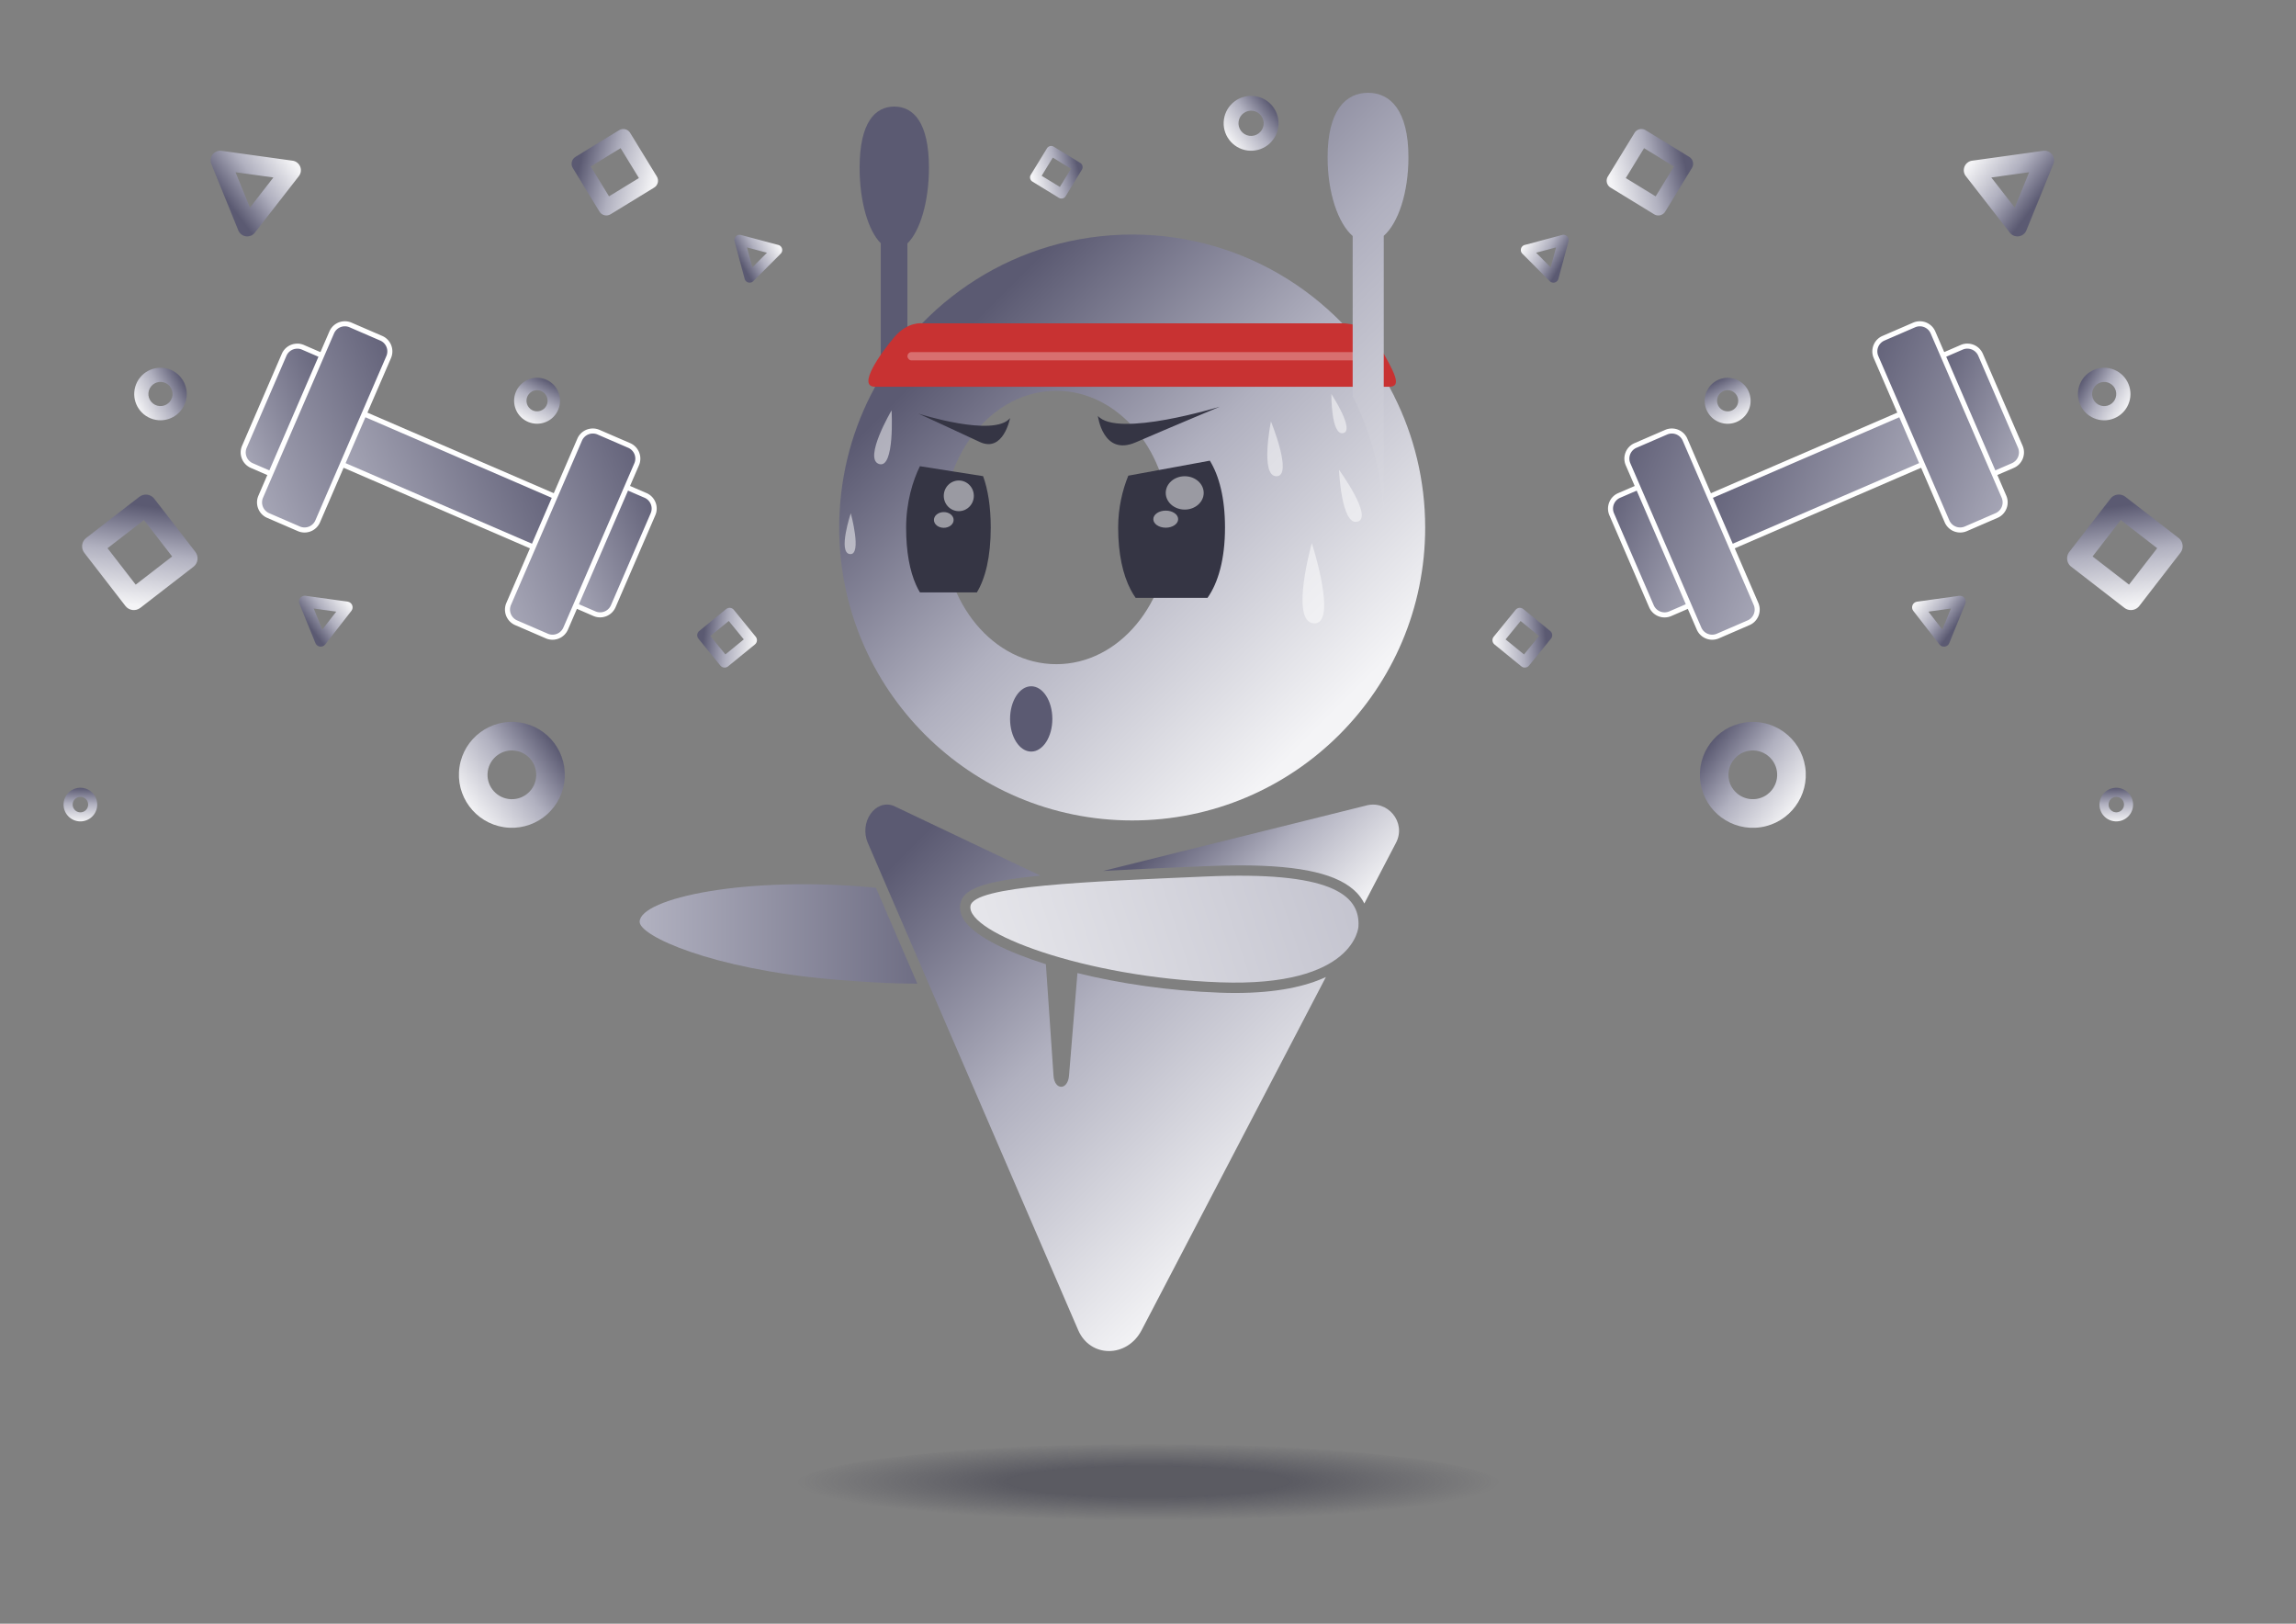 <svg xmlns="http://www.w3.org/2000/svg" xmlns:xlink="http://www.w3.org/1999/xlink" id="Calque_1" data-name="Calque 1" viewBox="0 0 841.89 595.28"><rect x="0" y="0" width="841.89" height="595.28" fill="#808080" stroke="none"/><defs><linearGradient id="Dégradé_sans_nom_11" x1="326.04" x2="517.38" y1="114.41" y2="305.75" data-name="Dégradé sans nom 11" gradientUnits="userSpaceOnUse"><stop offset=".1" stop-color="#5b5a72"/><stop offset=".5" stop-color="#b0b0bf"/><stop offset=".96" stop-color="#f4f4f6"/></linearGradient><linearGradient xlink:href="#Dégradé_sans_nom_11" id="Dégradé_sans_nom_11-2" x1="332.29" x2="492.52" y1="110.54" y2="270.78" data-name="Dégradé sans nom 11"/><linearGradient id="Dégradé_sans_nom_26" x1="1561.77" x2="1754.15" y1="-4733.25" y2="-4540.87" data-name="Dégradé sans nom 26" gradientTransform="rotate(116.83 -479.613 -2524.825)" gradientUnits="userSpaceOnUse"><stop offset="0" stop-color="#b0b0bf"/><stop offset="1" stop-color="#f4f4f6"/></linearGradient><linearGradient id="Dégradé_sans_nom_46" x1="366.83" x2="236.38" y1="342.4" y2="342.4" data-name="Dégradé sans nom 46" gradientUnits="userSpaceOnUse"><stop offset="0" stop-color="#5b5a72"/><stop offset="1" stop-color="#b0b0bf"/></linearGradient><linearGradient xlink:href="#Dégradé_sans_nom_11" id="Dégradé_sans_nom_11-3" x1="388.81" x2="585.73" y1="-4.66" y2="192.25" data-name="Dégradé sans nom 11"/><linearGradient xlink:href="#Dégradé_sans_nom_11" id="Dégradé_sans_nom_11-4" x1="315.23" x2="470.33" y1="298.07" y2="453.16" data-name="Dégradé sans nom 11"/><linearGradient xlink:href="#Dégradé_sans_nom_11" id="Dégradé_sans_nom_11-5" x1="435.53" x2="493.14" y1="286.75" y2="344.36" data-name="Dégradé sans nom 11"/><linearGradient id="Dégradé_secondaire1" x1="5721.39" x2="5785.87" y1="-1290.32" y2="-1225.84" data-name="Dégradé secondaire1" gradientTransform="rotate(-23.38 6676.67 11752.058)" gradientUnits="userSpaceOnUse"><stop offset="0" stop-color="#5b5a72"/><stop offset="1" stop-color="#b0b0bf"/></linearGradient><linearGradient xlink:href="#Dégradé_secondaire1" id="Dégradé_secondaire1-2" x1="5669.35" x2="5707.24" y1="-1277.27" y2="-1239.38" data-name="Dégradé secondaire1"/><linearGradient xlink:href="#Dégradé_secondaire1" id="Dégradé_secondaire1-3" x1="5673.91" x2="5734.22" y1="-1288.28" y2="-1227.96" data-name="Dégradé secondaire1"/><linearGradient xlink:href="#Dégradé_secondaire1" id="Dégradé_secondaire1-4" x1="5799.54" x2="5837.43" y1="-1277.27" y2="-1239.38" data-name="Dégradé secondaire1"/><linearGradient xlink:href="#Dégradé_secondaire1" id="Dégradé_secondaire1-5" x1="5772.96" x2="5833.28" y1="-1288.28" y2="-1227.96" data-name="Dégradé secondaire1"/><linearGradient xlink:href="#Dégradé_sans_nom_11" id="Dégradé_sans_nom_11-6" x1="2748.58" x2="2771.52" y1="4743.46" y2="4766.4" data-name="Dégradé sans nom 11" gradientTransform="rotate(172.1 1910.496 2340.36)"/><linearGradient xlink:href="#Dégradé_sans_nom_11" id="Dégradé_sans_nom_11-7" x1="2800.78" x2="2814.41" y1="4594.14" y2="4607.77" data-name="Dégradé sans nom 11" gradientTransform="rotate(172.1 1910.496 2340.36)"/><linearGradient xlink:href="#Dégradé_sans_nom_11" id="Dégradé_sans_nom_11-8" x1="2905.66" x2="2918.06" y1="4737.37" y2="4749.77" data-name="Dégradé sans nom 11" gradientTransform="rotate(165.07 2044.068 2264.448)"/><linearGradient xlink:href="#Dégradé_sans_nom_11" id="Dégradé_sans_nom_11-9" x1="1544.27" x2="1558.27" y1="196.74" y2="210.75" data-name="Dégradé sans nom 11" gradientTransform="rotate(16.97 1284.342 -2901.499)"/><linearGradient xlink:href="#Dégradé_sans_nom_11" id="Dégradé_sans_nom_11-10" x1="1335.65" x2="1352.38" y1="157.96" y2="174.69" data-name="Dégradé sans nom 11" gradientTransform="rotate(98.17 954.213 -277.847)"/><linearGradient xlink:href="#Dégradé_sans_nom_11" id="Dégradé_sans_nom_11-11" x1="1486.97" x2="1519.25" y1="365.12" y2="397.4" data-name="Dégradé sans nom 11" gradientTransform="rotate(-8.61 423.54 6052.74)"/><linearGradient xlink:href="#Dégradé_sans_nom_11" id="Dégradé_sans_nom_11-12" x1="1655" x2="1671.01" y1="278.59" y2="294.6" data-name="Dégradé sans nom 11" gradientTransform="rotate(-16.34 721.022 3321.546)"/><linearGradient xlink:href="#Dégradé_sans_nom_11" id="Dégradé_sans_nom_11-13" x1="1597.64" x2="1607.89" y1="458.94" y2="469.19" data-name="Dégradé sans nom 11" gradientTransform="rotate(43.3 1402.715 -662.14)"/><linearGradient xlink:href="#Dégradé_sans_nom_11" id="Dégradé_sans_nom_11-14" x1="-2276.03" x2="-2260.47" y1="4699.49" y2="4715.05" data-name="Dégradé sans nom 11" gradientTransform="rotate(129.19 207.165 3141.738)"/><linearGradient xlink:href="#Dégradé_sans_nom_11" id="Dégradé_sans_nom_11-15" x1="-2458.57" x2="-2435.64" y1="4746.33" y2="4769.27" data-name="Dégradé sans nom 11" gradientTransform="rotate(121.47 394.422 3265.616)"/><linearGradient xlink:href="#Dégradé_sans_nom_11" id="Dégradé_sans_nom_11-16" x1="-2340.46" x2="-2326.51" y1="4936.46" y2="4950.41" data-name="Dégradé sans nom 11" gradientTransform="rotate(121.47 394.422 3265.616)"/><linearGradient xlink:href="#Dégradé_sans_nom_11" id="Dégradé_sans_nom_11-17" x1="-2446.57" x2="-2416.43" y1="4509.15" y2="4539.29" data-name="Dégradé sans nom 11" gradientTransform="rotate(37.71 5501.511 7064.056)"/><linearGradient xlink:href="#Dégradé_secondaire1" id="Dégradé_secondaire1-6" x1="5721.28" x2="5785.76" y1="-1290.37" y2="-1225.89" data-name="Dégradé secondaire1" gradientTransform="scale(-1 1) rotate(-23.38 6261.524 13758.481)"/><linearGradient xlink:href="#Dégradé_secondaire1" id="Dégradé_secondaire1-7" x1="5669.23" x2="5707.13" y1="-1277.32" y2="-1239.43" data-name="Dégradé secondaire1" gradientTransform="scale(-1 1) rotate(-23.38 6261.524 13758.481)"/><linearGradient xlink:href="#Dégradé_secondaire1" id="Dégradé_secondaire1-8" x1="5673.79" x2="5734.11" y1="-1288.33" y2="-1228.01" data-name="Dégradé secondaire1" gradientTransform="scale(-1 1) rotate(-23.38 6261.524 13758.481)"/><linearGradient xlink:href="#Dégradé_secondaire1" id="Dégradé_secondaire1-9" x1="5799.43" x2="5837.32" y1="-1277.32" y2="-1239.43" data-name="Dégradé secondaire1" gradientTransform="scale(-1 1) rotate(-23.38 6261.524 13758.481)"/><linearGradient xlink:href="#Dégradé_secondaire1" id="Dégradé_secondaire1-10" x1="5772.85" x2="5833.17" y1="-1288.33" y2="-1228.01" data-name="Dégradé secondaire1" gradientTransform="scale(-1 1) rotate(-23.38 6261.524 13758.481)"/><linearGradient xlink:href="#Dégradé_sans_nom_11" id="Dégradé_sans_nom_11-18" x1="2748.7" x2="2771.64" y1="4743.48" y2="4766.41" data-name="Dégradé sans nom 11" gradientTransform="scale(1 -1) rotate(-7.9 -33478.582 21656.154)"/><linearGradient xlink:href="#Dégradé_sans_nom_11" id="Dégradé_sans_nom_11-19" x1="2800.9" x2="2814.53" y1="4594.16" y2="4607.79" data-name="Dégradé sans nom 11" gradientTransform="scale(1 -1) rotate(-7.9 -33478.582 21656.154)"/><linearGradient xlink:href="#Dégradé_sans_nom_11" id="Dégradé_sans_nom_11-20" x1="2919.37" x2="2931.77" y1="4741.02" y2="4753.42" data-name="Dégradé sans nom 11" gradientTransform="scale(1 -1) rotate(-14.93 -16866.615 12431.574)"/><linearGradient xlink:href="#Dégradé_sans_nom_11" id="Dégradé_sans_nom_11-21" x1="1544.15" x2="1558.15" y1="196.78" y2="210.78" data-name="Dégradé sans nom 11" gradientTransform="scale(-1 1) rotate(16.97 869.197 -5684.282)"/><linearGradient xlink:href="#Dégradé_sans_nom_11" id="Dégradé_sans_nom_11-22" x1="1486.85" x2="1519.13" y1="365.1" y2="397.39" data-name="Dégradé sans nom 11" gradientTransform="scale(-1 1) rotate(-8.61 8.395 11567.556)"/><linearGradient xlink:href="#Dégradé_sans_nom_11" id="Dégradé_sans_nom_11-23" x1="1654.88" x2="1670.89" y1="278.56" y2="294.57" data-name="Dégradé sans nom 11" gradientTransform="scale(-1 1) rotate(-16.34 305.877 6213.176)"/><linearGradient xlink:href="#Dégradé_sans_nom_11" id="Dégradé_sans_nom_11-24" x1="1615.69" x2="1625.94" y1="441.93" y2="452.18" data-name="Dégradé sans nom 11" gradientTransform="scale(-1 1) rotate(43.3 987.57 -1708.008)"/><linearGradient xlink:href="#Dégradé_sans_nom_11" id="Dégradé_sans_nom_11-25" x1="-2279.5" x2="-2263.94" y1="4695.24" y2="4710.8" data-name="Dégradé sans nom 11" gradientTransform="scale(1 -1) rotate(-50.81 -6199.85 -437.907)"/><linearGradient xlink:href="#Dégradé_sans_nom_11" id="Dégradé_sans_nom_11-26" x1="-2458.51" x2="-2435.57" y1="4746.43" y2="4769.37" data-name="Dégradé sans nom 11" gradientTransform="scale(1 -1) rotate(-58.53 -5412.453 -36.98)"/><linearGradient xlink:href="#Dégradé_sans_nom_11" id="Dégradé_sans_nom_11-27" x1="-2446.67" x2="-2416.52" y1="4509.22" y2="4539.37" data-name="Dégradé sans nom 11" gradientTransform="scale(-1 1) rotate(37.71 5086.366 5848.402)"/><radialGradient id="Dégradé_sans_nom_17" cx="421" cy="545.37" r="128.74" data-name="Dégradé sans nom 17" fx="421" fy="545.37" gradientTransform="matrix(1 0 -0 .11 .02 483.22)" gradientUnits="userSpaceOnUse"><stop offset=".4" stop-color="#353544" stop-opacity=".5"/><stop offset="1" stop-color="#353544" stop-opacity="0"/></radialGradient><style>.cls-2,.cls-3{fill:#fff}.cls-7{fill:#353544}.cls-3{opacity:.5}</style></defs><ellipse cx="421" cy="545.37" rx="130.8" ry="15.89" style="fill:url(#Dégradé_sans_nom_17)"/><path d="M332.72 89.25v57.27c-6.26 13.95-9.77 29.73-9.77 46.38V89.17c-4.56-4.53-7.75-15.19-7.75-27.68 0-16.58 5.67-22.42 12.71-22.42s12.71 5.84 12.71 22.42c0 12.49-3.26 23.23-7.89 27.76Z" style="fill:url(#Dégradé_sans_nom_11)"/><path d="M387.33 243.5c23 0 41.58-22.41 41.58-50.07s-18.59-50.15-41.58-50.15-41.58 22.41-41.58 50.15 18.65 50.07 41.58 50.07Zm123.85-98.32c7.29 14.51 11.4 30.92 11.4 48.25 0 59.26-48.09 107.36-107.43 107.36S307.72 252.7 307.72 193.43c0-17.32 4.1-33.73 11.4-48.25 17.7-35.1 54.02-59.19 96.04-59.19s78.33 24.09 96.04 59.19Z" style="fill:url(#Dégradé_sans_nom_11-2)"/><path d="M498.11 339.7s-1.14 22.23-50.73 20.44c-49.6-1.79-93.09-18.22-91.53-28.02 1.17-7.39 42.78-8.89 86.44-10.79 44.86-1.95 56.58 6.32 55.82 18.37Z" style="fill:url(#Dégradé_sans_nom_26)"/><path d="M321.18 325.46c-47.88-4.58-86.36 3.91-86.64 12.43-.17 5.23 26.49 17.32 70.44 21.15 12.32 1.07 22.75 1.61 31.39 1.59l-15.19-35.17Z" style="fill:url(#Dégradé_sans_nom_46)"/><path d="M443.62 168.89c3.44 5.58 5.56 13.79 5.56 24.5 0 11.58-2.48 20.23-6.42 25.8h-26.34c-.64-.9-1.24-1.88-1.8-2.95-2.88-5.5-4.62-13.15-4.62-22.85 0-7.34 1.63-13.85 3.72-19l29.9-5.5Z" class="cls-7"/><ellipse cx="427.45" cy="190.33" class="cls-3" rx="4.55" ry="3.13"/><ellipse cx="434.41" cy="180.71" class="cls-3" rx="6.96" ry="6.11"/><path d="M360.48 174.56c1.76 4.84 2.8 11.15 2.8 18.89 0 10.65-1.96 18.61-5.09 23.74h-20.86c-.51-.83-.98-1.73-1.42-2.71-2.28-5.06-3.66-12.1-3.66-21.02 0-9.45 2.53-17.43 5.06-22.54l23.18 3.65Z" class="cls-7"/><ellipse cx="346.06" cy="190.62" class="cls-3" rx="3.61" ry="2.88"/><ellipse cx="351.57" cy="181.78" class="cls-3" rx="5.51" ry="5.62"/><ellipse cx="378.12" cy="263.57" rx="7.75" ry="11.97" style="fill:#5b5a72"/><path d="M402.57 152.47s1.82 14.9 13.82 9.72c13.13-5.67 30.89-13.09 30.89-13.09s-37.62 11.54-44.71 3.37Zm-32.2.82s-2.46 12.83-11.17 8.72c-9.53-4.49-22.44-10.37-22.44-10.37s27.65 8.85 33.61 1.64Z" class="cls-7"/><path d="M509.39 141.79h-188.5c-6.78 0 2.05-12.32 7-18.15 4.95-5.84 10.21-5.1 10.21-5.1h154.07s8.62-.41 12.86 6.98c6.41 11.18 9.27 16.27 4.35 16.27Z" style="fill:#c83232"/><rect width="164.81" height="3.05" x="332.75" y="129.08" rx="1.48" ry="1.48" style="opacity:.3;fill:#fff"/><path d="M507.39 86.45v106.98c0-17.32-4.1-33.73-11.4-48.25V86.52c-5.39-4.71-9.19-15.88-9.19-28.87 0-17.25 6.69-23.63 14.82-23.63s14.82 6.38 14.82 23.63c0 12.99-3.72 24.09-9.04 28.8Z" style="fill:url(#Dégradé_sans_nom_11-3)"/><path d="M466.02 154.51s-4.09 20.2 2.06 20.09c6.14-.11-2.06-20.09-2.06-20.09Zm24.96 17.72s.84 20.59 6.78 19.02c5.94-1.57-6.78-19.02-6.78-19.02Zm-164.06-21.78s-10.45 17.76-4.6 19.66c5.84 1.9 4.6-19.66 4.6-19.66Zm161.26-6s-.13 15.28 4.33 14.34c4.46-.94-4.33-14.34-4.33-14.34Zm-176.22 43.71s-4.84 14.5-.31 14.98c4.53.48.31-14.98.31-14.98Zm169.06 10.96s-8.18 28.88.75 29.41c8.93.53-.75-29.41-.75-29.41Z" class="cls-3"/><path d="M452.93 364.04c-1.84 0-3.75-.04-5.69-.11-18.95-.68-37-3.43-52.17-7.19l-3.09 37.65c-.46 5.39-5.3 5.39-5.68 0l-2.8-40.89c-14.45-4.55-24.98-9.97-29.12-15-1.89-2.3-2.66-4.64-2.29-6.98.89-5.64 8.42-8.37 28.77-10.45.14-.01.28-.03.42-.04v-.11l-53.71-25.53c-6.73-2.43-12.57 6.08-9.37 13.6l77.14 178.63c4.4 10.26 17.97 10.26 23.29 0l67.55-129.43c-7.24 3.37-17.82 5.85-33.26 5.85Z" style="fill:url(#Dégradé_sans_nom_11-4)"/><path d="m500.62 295.4-96.11 23.91c10.09-.57 21.09-1.05 32.43-1.54l5.19-.22c4.4-.19 8.6-.29 12.48-.29v3.8-3.8c22.82 0 36.49 3.23 43.01 10.17 1.09 1.17 1.97 2.44 2.65 3.8l11.6-22.23c3.95-7.52-3.12-16.03-11.24-13.6Z" style="fill:url(#Dégradé_sans_nom_11-5)"/><path d="M633.66 201c-.12 0-.23-.02-.34-.06a.942.942 0 0 1-.51-.49l-7.27-16.82c-.2-.47.01-1.01.48-1.22l71.73-31.01a.946.946 0 0 1 .71-.02c.23.09.41.27.51.49l7.27 16.82c.2.47-.01 1.01-.48 1.22l-71.73 31.01c-.12.05-.24.08-.37.08Z" style="fill:url(#Dégradé_secondaire1)"/><path d="m698.12 152.24 7.27 16.82-71.74 31.01-7.27-16.82 71.74-31.01m0-1.85c-.25 0-.5.05-.73.15l-71.74 31.01c-.94.41-1.37 1.5-.97 2.43l7.27 16.82c.19.45.56.81 1.02.99a1.835 1.835 0 0 0 1.41-.02l71.74-31.01c.94-.41 1.37-1.5.97-2.43l-7.27-16.82c-.19-.45-.56-.81-1.02-.99-.22-.09-.45-.13-.68-.13Z" class="cls-2"/><path d="M610.38 225.42c-2.1 0-3.99-1.25-4.83-3.17l-14.57-33.71a5.191 5.191 0 0 1-.06-4.02 5.223 5.223 0 0 1 2.8-2.89l7.75-3.35a.923.923 0 0 1 1.22.48l18.01 41.66c.2.47-.01 1.01-.48 1.22l-7.75 3.35c-.66.29-1.37.43-2.08.43Z" style="fill:url(#Dégradé_secondaire1-2)"/><path d="m601.83 179.13 18.01 41.66-7.75 3.35c-.56.24-1.14.36-1.72.36a4.34 4.34 0 0 1-3.98-2.61l-14.57-33.71c-.95-2.2.06-4.74 2.26-5.69l7.75-3.35m0-1.85c-.25 0-.49.05-.73.15l-7.75 3.35a6.1 6.1 0 0 0-3.29 3.4c-.61 1.54-.58 3.22.07 4.73l14.57 33.71a6.178 6.178 0 0 0 8.13 3.22l7.75-3.35c.94-.41 1.37-1.5.97-2.43l-18.01-41.66c-.3-.7-.98-1.12-1.7-1.12Z" class="cls-2"/><path d="M627.83 233.6c-2.1 0-3.99-1.25-4.83-3.17l-26.03-60.22a5.191 5.191 0 0 1-.06-4.02 5.223 5.223 0 0 1 2.8-2.89l11.23-4.86a5.26 5.26 0 0 1 6.91 2.74l26.03 60.21a5.263 5.263 0 0 1-2.74 6.91l-11.23 4.86c-.66.29-1.37.43-2.08.43Z" style="fill:url(#Dégradé_secondaire1-3)"/><path d="M613.03 158.94c1.68 0 3.27.98 3.98 2.61l26.03 60.22c.95 2.2-.06 4.74-2.26 5.69l-11.24 4.86c-.56.24-1.14.36-1.72.36a4.34 4.34 0 0 1-3.98-2.61l-26.03-60.22c-.95-2.2.06-4.74 2.26-5.69l11.24-4.86a4.35 4.35 0 0 1 1.72-.36m0-1.85c-.85 0-1.67.17-2.45.51l-11.23 4.86a6.1 6.1 0 0 0-3.29 3.4c-.61 1.54-.58 3.22.07 4.73l26.03 60.22a6.178 6.178 0 0 0 8.13 3.22l11.23-4.86c3.13-1.35 4.57-5 3.22-8.13l-26.03-60.22a6.178 6.178 0 0 0-5.68-3.73Z" class="cls-2"/><path d="M729.95 174.11c-.12 0-.23-.02-.34-.06a.942.942 0 0 1-.51-.49l-18.01-41.66a.92.92 0 0 1-.01-.71c.09-.23.27-.41.49-.51l7.75-3.35a5.26 5.26 0 0 1 6.91 2.74l14.57 33.71a5.263 5.263 0 0 1-2.74 6.91l-7.75 3.35c-.12.05-.24.08-.37.08Z" style="fill:url(#Dégradé_secondaire1-4)"/><path d="M721.4 127.82c1.68 0 3.27.98 3.98 2.61l14.57 33.71c.95 2.2-.06 4.74-2.26 5.69l-7.75 3.35-18.01-41.66 7.75-3.35a4.35 4.35 0 0 1 1.72-.36m0-1.85c-.85 0-1.67.17-2.45.51l-7.75 3.35c-.45.19-.81.56-.99 1.02-.18.46-.17.97.02 1.42l18.01 41.66c.19.45.56.81 1.02.99a1.835 1.835 0 0 0 1.41-.02l7.75-3.35c3.13-1.35 4.57-5 3.22-8.13l-14.57-33.71a6.178 6.178 0 0 0-5.68-3.73Z" class="cls-2"/><path d="M718.75 194.3c-2.1 0-3.99-1.25-4.83-3.17l-26.03-60.21a5.191 5.191 0 0 1-.06-4.02 5.223 5.223 0 0 1 2.8-2.89l11.23-4.86a5.26 5.26 0 0 1 6.91 2.74l26.03 60.21c.56 1.29.58 2.72.06 4.02a5.223 5.223 0 0 1-2.8 2.89l-11.24 4.86c-.66.29-1.37.43-2.08.43Z" style="fill:url(#Dégradé_secondaire1-5)"/><path d="M703.95 119.63c1.68 0 3.27.98 3.98 2.61l26.03 60.22c.95 2.2-.06 4.74-2.26 5.69l-11.23 4.86c-.56.24-1.14.36-1.72.36a4.34 4.34 0 0 1-3.98-2.61l-26.03-60.22c-.95-2.2.06-4.74 2.26-5.69l11.23-4.86a4.35 4.35 0 0 1 1.72-.36m0-1.85c-.85 0-1.67.17-2.45.51l-11.23 4.86a6.1 6.1 0 0 0-3.29 3.4c-.61 1.54-.58 3.22.07 4.73l26.03 60.22a6.178 6.178 0 0 0 8.13 3.22l11.23-4.86c3.13-1.35 4.57-5 3.22-8.13l-26.03-60.22a6.178 6.178 0 0 0-5.68-3.73Z" class="cls-2"/><path d="m723.13 58.91 26.01-3.61a3.537 3.537 0 0 1 3.77 4.83l-9.88 24.33c-.48 1.17-1.54 2-2.79 2.17-1.25.17-2.5-.33-3.28-1.33l-16.13-20.72c-.78-1-.96-2.33-.49-3.5.48-1.17 1.54-2 2.79-2.17Zm20.91 4.24-13.87 1.92 8.6 11.05 5.27-12.98Z" style="fill:url(#Dégradé_sans_nom_11-6)"/><path d="m702.93 220.58 15.46-2.14c.74-.1 1.49.2 1.95.79.46.59.57 1.39.29 2.08l-5.87 14.46c-.28.7-.91 1.19-1.66 1.29-.74.1-1.49-.2-1.95-.79l-9.59-12.31c-.46-.59-.57-1.39-.29-2.08.28-.7.91-1.19 1.66-1.29Zm12.43 2.52-8.25 1.14 5.11 6.57 3.13-7.71Z" style="fill:url(#Dégradé_sans_nom_11-7)"/><path d="m559.07 89.81 13.72-3.66a1.9 1.9 0 0 1 1.85.5c.48.48.67 1.19.49 1.85l-3.69 13.71c-.18.66-.69 1.17-1.35 1.35a1.9 1.9 0 0 1-1.85-.5l-10.03-10.05a1.917 1.917 0 0 1 .86-3.2Zm11.51.89-7.32 1.95 5.35 5.36 1.97-7.32Z" style="fill:url(#Dégradé_sans_nom_11-8)"/><path d="M635.94 138.88a8.426 8.426 0 0 1 5.6 10.51c-1.36 4.45-6.07 6.95-10.51 5.6s-6.95-6.07-5.59-10.51a8.412 8.412 0 0 1 10.51-5.59Zm1.25 9.18c.62-2.05-.53-4.21-2.57-4.84s-4.21.53-4.84 2.57c-.62 2.05.53 4.21 2.57 4.84s4.21-.53 4.84-2.57Z" style="fill:url(#Dégradé_sans_nom_11-9)"/><path d="M468.7 46.63c-.79 5.5-5.89 9.32-11.38 8.53s-9.32-5.89-8.53-11.39c.79-5.5 5.89-9.31 11.39-8.52s9.31 5.89 8.52 11.38Zm-10.61 3.15c2.53.36 4.88-1.4 5.24-3.92.36-2.53-1.4-4.88-3.92-5.24-2.53-.36-4.88 1.4-5.24 3.92-.36 2.53 1.4 4.88 3.92 5.24Z" style="fill:url(#Dégradé_sans_nom_11-10)"/><path d="M639.81 264.88c10.6-1.61 20.5 5.68 22.11 16.28 1.61 10.6-5.7 20.5-16.29 22.11-10.6 1.61-20.49-5.7-22.1-16.29-1.61-10.6 5.68-20.49 16.28-22.09Zm11.74 17.85c-.74-4.88-5.3-8.23-10.17-7.5s-8.23 5.3-7.5 10.17 5.3 8.23 10.17 7.5 8.23-5.3 7.5-10.17Z" style="fill:url(#Dégradé_sans_nom_11-11)"/><path d="M768.85 135.22c5.1-1.5 10.45 1.43 11.95 6.53 1.5 5.1-1.43 10.46-6.53 11.95-5.1 1.5-10.45-1.43-11.94-6.53-1.5-5.1 1.43-10.45 6.53-11.94Zm6.96 7.99c-.69-2.35-3.15-3.69-5.5-3.01s-3.69 3.15-3.01 5.5 3.15 3.69 5.5 3.01 3.69-3.15 3.01-5.5Z" style="fill:url(#Dégradé_sans_nom_11-12)"/><path d="M780.22 290.49c2.48 2.33 2.6 6.24.26 8.71-2.33 2.48-6.24 2.59-8.72.26s-2.59-6.24-.26-8.71c2.33-2.48 6.23-2.59 8.71-.26Zm-2.16 6.43c1.07-1.14 1.02-2.94-.12-4.01s-2.94-1.02-4.01.12-1.02 2.94.12 4.01 2.94 1.02 4.01-.12Z" style="fill:url(#Dégradé_sans_nom_11-13)"/><path d="m547.7 233.44 8.04-9.86c.7-.86 1.96-.99 2.82-.29l9.86 8.04c.86.7.99 1.96.29 2.82l-8.04 9.86c-.7.86-1.96.99-2.82.29l-9.86-8.04c-.86-.7-.99-1.96-.29-2.82Zm9.88-5.77-5.51 6.75 6.75 5.51 5.51-6.75-6.75-5.51Z" style="fill:url(#Dégradé_sans_nom_11-14)"/><path d="m589.56 64.71 9.79-16a2.956 2.956 0 0 1 4.06-.98l16 9.79c1.39.85 1.83 2.67.98 4.06l-9.79 16a2.956 2.956 0 0 1-4.06.98l-16-9.79a2.956 2.956 0 0 1-.98-4.06Zm13.29-10.39-6.71 10.96 10.96 6.71 6.71-10.96-10.96-6.71Z" style="fill:url(#Dégradé_sans_nom_11-15)"/><path d="m377.95 64.1 5.96-9.73c.52-.85 1.63-1.11 2.47-.6l9.73 5.96c.85.52 1.11 1.63.6 2.47l-5.96 9.73c-.52.85-1.63 1.11-2.47.6l-9.73-5.96a1.803 1.803 0 0 1-.6-2.47Zm8.09-6.32-4.08 6.67 6.67 4.08 4.08-6.67-6.67-4.08Z" style="fill:url(#Dégradé_sans_nom_11-16)"/><path d="m778.98 222.85-19.5-15.08a3.885 3.885 0 0 1-.7-5.45l15.08-19.5a3.885 3.885 0 0 1 5.45-.7l19.5 15.08c1.7 1.31 2.01 3.75.7 5.45l-15.08 19.5a3.885 3.885 0 0 1-5.45.7ZM767.3 204l13.36 10.33 10.33-13.36-13.36-10.33L767.3 204Z" style="fill:url(#Dégradé_sans_nom_11-17)"/><path d="M196.75 201c-.12 0-.25-.02-.37-.08l-71.74-31.01c-.23-.1-.4-.28-.49-.51a.92.92 0 0 1 .01-.71l7.27-16.82a.923.923 0 0 1 1.22-.48l71.74 31.01c.23.1.4.28.49.51.09.23.09.48-.01.71l-7.27 16.82c-.15.35-.49.56-.85.56Z" style="fill:url(#Dégradé_secondaire1-6)"/><path d="m132.29 152.24 71.74 31.01-7.27 16.82-71.74-31.01 7.27-16.82m0-1.85c-.23 0-.46.04-.68.13-.46.18-.82.54-1.02.99l-7.27 16.82c-.41.94.03 2.03.97 2.43l71.74 31.01a1.835 1.835 0 0 0 1.41.02c.46-.18.82-.54 1.02-.99l7.27-16.82c.41-.94-.03-2.03-.97-2.43l-71.74-31.01c-.23-.1-.48-.15-.73-.15Z" class="cls-2"/><path d="M220.03 225.42c-.72 0-1.42-.15-2.08-.43l-7.75-3.35c-.23-.1-.4-.28-.49-.51a.92.92 0 0 1 .01-.71l18.01-41.66a.923.923 0 0 1 1.22-.48l7.75 3.35c1.29.56 2.28 1.58 2.8 2.89s.5 2.73-.06 4.02l-14.57 33.71a5.249 5.249 0 0 1-4.83 3.17Z" style="fill:url(#Dégradé_secondaire1-7)"/><path d="m228.58 179.13 7.75 3.35c2.2.95 3.21 3.5 2.26 5.69l-14.57 33.71a4.323 4.323 0 0 1-3.98 2.61c-.57 0-1.16-.11-1.72-.36l-7.75-3.35 18.01-41.66m0-1.85c-.72 0-1.4.42-1.7 1.12l-18.01 41.66c-.41.94.03 2.03.97 2.43l7.75 3.35a6.178 6.178 0 0 0 8.13-3.22l14.57-33.71c.66-1.52.68-3.2.07-4.73a6.164 6.164 0 0 0-3.29-3.4l-7.75-3.35c-.24-.1-.49-.15-.73-.15Z" class="cls-2"/><path d="M202.58 233.6c-.72 0-1.42-.15-2.08-.43l-11.23-4.86a5.263 5.263 0 0 1-2.74-6.91l26.03-60.22a5.249 5.249 0 0 1 4.83-3.17c.72 0 1.42.15 2.08.43l11.24 4.86c1.29.56 2.28 1.58 2.8 2.89s.5 2.73-.06 4.02l-26.03 60.22a5.249 5.249 0 0 1-4.83 3.17Z" style="fill:url(#Dégradé_secondaire1-8)"/><path d="M217.38 158.94c.57 0 1.16.11 1.72.36l11.24 4.86c2.2.95 3.21 3.5 2.26 5.69l-26.03 60.22a4.323 4.323 0 0 1-3.98 2.61c-.57 0-1.16-.11-1.72-.36l-11.24-4.86c-2.2-.95-3.21-3.5-2.26-5.69l26.03-60.22c.71-1.64 2.3-2.61 3.98-2.61m0-1.85c-2.47 0-4.7 1.46-5.68 3.73l-26.03 60.22c-1.35 3.13.09 6.78 3.22 8.13l11.24 4.86a6.178 6.178 0 0 0 8.13-3.22l26.03-60.22c.66-1.52.68-3.2.07-4.73a6.164 6.164 0 0 0-3.29-3.4l-11.24-4.86c-.78-.34-1.61-.51-2.45-.51Z" class="cls-2"/><path d="M100.46 174.11c-.12 0-.25-.02-.37-.08l-7.75-3.35a5.263 5.263 0 0 1-2.74-6.91l14.57-33.71a5.249 5.249 0 0 1 4.83-3.17c.72 0 1.42.15 2.08.43l7.75 3.35c.47.2.69.75.48 1.22l-18.01 41.66c-.15.35-.49.56-.85.56Z" style="fill:url(#Dégradé_secondaire1-9)"/><path d="M109.01 127.82c.57 0 1.16.11 1.72.36l7.75 3.35-18.01 41.66-7.75-3.35c-2.2-.95-3.21-3.5-2.26-5.69l14.57-33.71c.71-1.64 2.3-2.61 3.98-2.61m0-1.85c-2.47 0-4.7 1.46-5.68 3.73l-14.57 33.71c-.66 1.52-.68 3.2-.07 4.73a6.164 6.164 0 0 0 3.29 3.4l7.75 3.35a1.835 1.835 0 0 0 1.41.02c.46-.18.82-.54 1.02-.99l18.01-41.66c.19-.45.2-.96.02-1.42-.18-.46-.54-.82-.99-1.02l-7.75-3.35c-.78-.34-1.61-.51-2.45-.51Z" class="cls-2"/><path d="M111.66 194.3c-.72 0-1.42-.15-2.08-.43l-11.23-4.86a5.263 5.263 0 0 1-2.74-6.91l26.03-60.22a5.249 5.249 0 0 1 4.83-3.17c.72 0 1.42.15 2.08.43l11.24 4.86a5.263 5.263 0 0 1 2.74 6.91l-26.03 60.22a5.249 5.249 0 0 1-4.83 3.17Z" style="fill:url(#Dégradé_secondaire1-10)"/><path d="M126.46 119.63c.57 0 1.16.11 1.72.36l11.23 4.86c2.2.95 3.21 3.5 2.26 5.69l-26.03 60.22a4.323 4.323 0 0 1-3.98 2.61c-.57 0-1.16-.11-1.72-.36l-11.23-4.86c-2.2-.95-3.21-3.5-2.26-5.69l26.03-60.22c.71-1.64 2.3-2.61 3.98-2.61m0-1.85c-2.47 0-4.7 1.46-5.68 3.73l-26.03 60.22c-1.35 3.13.09 6.78 3.22 8.13l11.24 4.86a6.178 6.178 0 0 0 8.13-3.22l26.03-60.22c1.35-3.13-.09-6.78-3.22-8.13l-11.24-4.86c-.78-.34-1.61-.51-2.45-.51Z" class="cls-2"/><path d="M110.07 61.08a3.51 3.51 0 0 1-.49 3.5L93.45 85.3a3.54 3.54 0 0 1-6.07-.84L77.5 60.13a3.51 3.51 0 0 1 .49-3.5c.78-1 2.02-1.5 3.28-1.33l26.01 3.61c1.25.17 2.31 1 2.79 2.17ZM91.64 76.12l8.6-11.05-13.87-1.92 5.27 12.98Z" style="fill:url(#Dégradé_sans_nom_11-18)"/><path d="M129.14 221.87c.28.7.17 1.49-.29 2.08l-9.59 12.31c-.46.59-1.2.89-1.95.79s-1.38-.6-1.66-1.29l-5.87-14.46c-.28-.7-.17-1.49.29-2.08.46-.59 1.2-.89 1.95-.79l15.46 2.14c.74.1 1.38.6 1.66 1.29Zm-10.96 8.94 5.11-6.57-8.25-1.14 3.13 7.71Z" style="fill:url(#Dégradé_sans_nom_11-19)"/><path d="M286.76 91.16c.18.66-.01 1.36-.49 1.85l-10.03 10.05c-.48.48-1.19.67-1.85.5s-1.18-.69-1.35-1.35l-3.69-13.71c-.18-.66.01-1.36.49-1.85.48-.48 1.19-.67 1.85-.5l13.72 3.66a1.9 1.9 0 0 1 1.35 1.35Zm-10.89 6.86 5.35-5.36-7.32-1.95 1.97 7.32Z" style="fill:url(#Dégradé_sans_nom_11-20)"/><path d="M204.98 144.47c1.36 4.45-1.15 9.16-5.59 10.51s-9.16-1.15-10.51-5.6c-1.36-4.45 1.15-9.15 5.6-10.51s9.15 1.15 10.51 5.59Zm-6.92 6.16c2.05-.62 3.2-2.79 2.57-4.84s-2.79-3.2-4.84-2.57-3.2 2.79-2.57 4.84 2.79 3.2 4.84 2.57Z" style="fill:url(#Dégradé_sans_nom_11-21)"/><path d="M206.88 286.97c-1.61 10.6-11.5 17.9-22.1 16.29-10.6-1.61-17.9-11.51-16.29-22.11 1.61-10.6 11.51-17.88 22.11-16.28 10.6 1.61 17.89 11.5 16.28 22.09Zm-20.52 5.93c4.88.74 9.43-2.62 10.17-7.5s-2.62-9.43-7.5-10.17-9.43 2.62-10.17 7.5 2.62 9.43 7.5 10.17Z" style="fill:url(#Dégradé_sans_nom_11-22)"/><path d="M68.08 147.16c-1.5 5.1-6.84 8.03-11.94 6.53-5.1-1.5-8.03-6.85-6.53-11.95 1.5-5.1 6.85-8.02 11.95-6.53 5.1 1.5 8.02 6.84 6.53 11.94ZM57.6 148.7c2.35.69 4.81-.66 5.5-3.01s-.66-4.81-3.01-5.5-4.81.66-5.5 3.01.66 4.81 3.01 5.5Z" style="fill:url(#Dégradé_sans_nom_11-23)"/><path d="M33.97 290.75c2.33 2.48 2.22 6.38-.26 8.71s-6.38 2.22-8.72-.26a6.17 6.17 0 0 1 .26-8.71c2.48-2.33 6.38-2.22 8.71.26Zm-2.54 6.29a2.84 2.84 0 0 0 .12-4.01c-1.07-1.14-2.87-1.19-4.01-.12s-1.19 2.87-.12 4.01 2.87 1.19 4.01.12Z" style="fill:url(#Dégradé_sans_nom_11-24)"/><path d="m276.82 236.26-9.86 8.04c-.86.7-2.12.57-2.82-.29l-8.04-9.86c-.7-.86-.57-2.12.29-2.82l9.86-8.04c.86-.7 2.12-.57 2.82.29l8.04 9.86c.7.86.57 2.12-.29 2.82Zm-16.35-3.09 5.51 6.75 6.75-5.51-5.51-6.75-6.75 5.51Z" style="fill:url(#Dégradé_sans_nom_11-25)"/><path d="m239.87 68.77-16 9.79c-1.39.85-3.21.41-4.06-.98l-9.79-16c-.85-1.39-.41-3.21.98-4.06l16-9.79c1.39-.85 3.21-.41 4.06.98l9.79 16c.85 1.39.41 3.21-.98 4.06Zm-23.27-7.75 6.71 10.96 10.96-6.71-6.71-10.96-10.96 6.71Z" style="fill:url(#Dégradé_sans_nom_11-26)"/><path d="m45.99 222.16-15.08-19.5c-1.31-1.7-1-4.14.7-5.45l19.5-15.08c1.7-1.31 4.14-1 5.45.7l15.08 19.5c1.31 1.7 1 4.14-.7 5.45l-19.5 15.08c-1.7 1.31-4.14 1-5.45-.7Zm6.8-31.51-13.36 10.33 10.33 13.36 13.36-10.33-10.33-13.36Z" style="fill:url(#Dégradé_sans_nom_11-27)"/></svg>